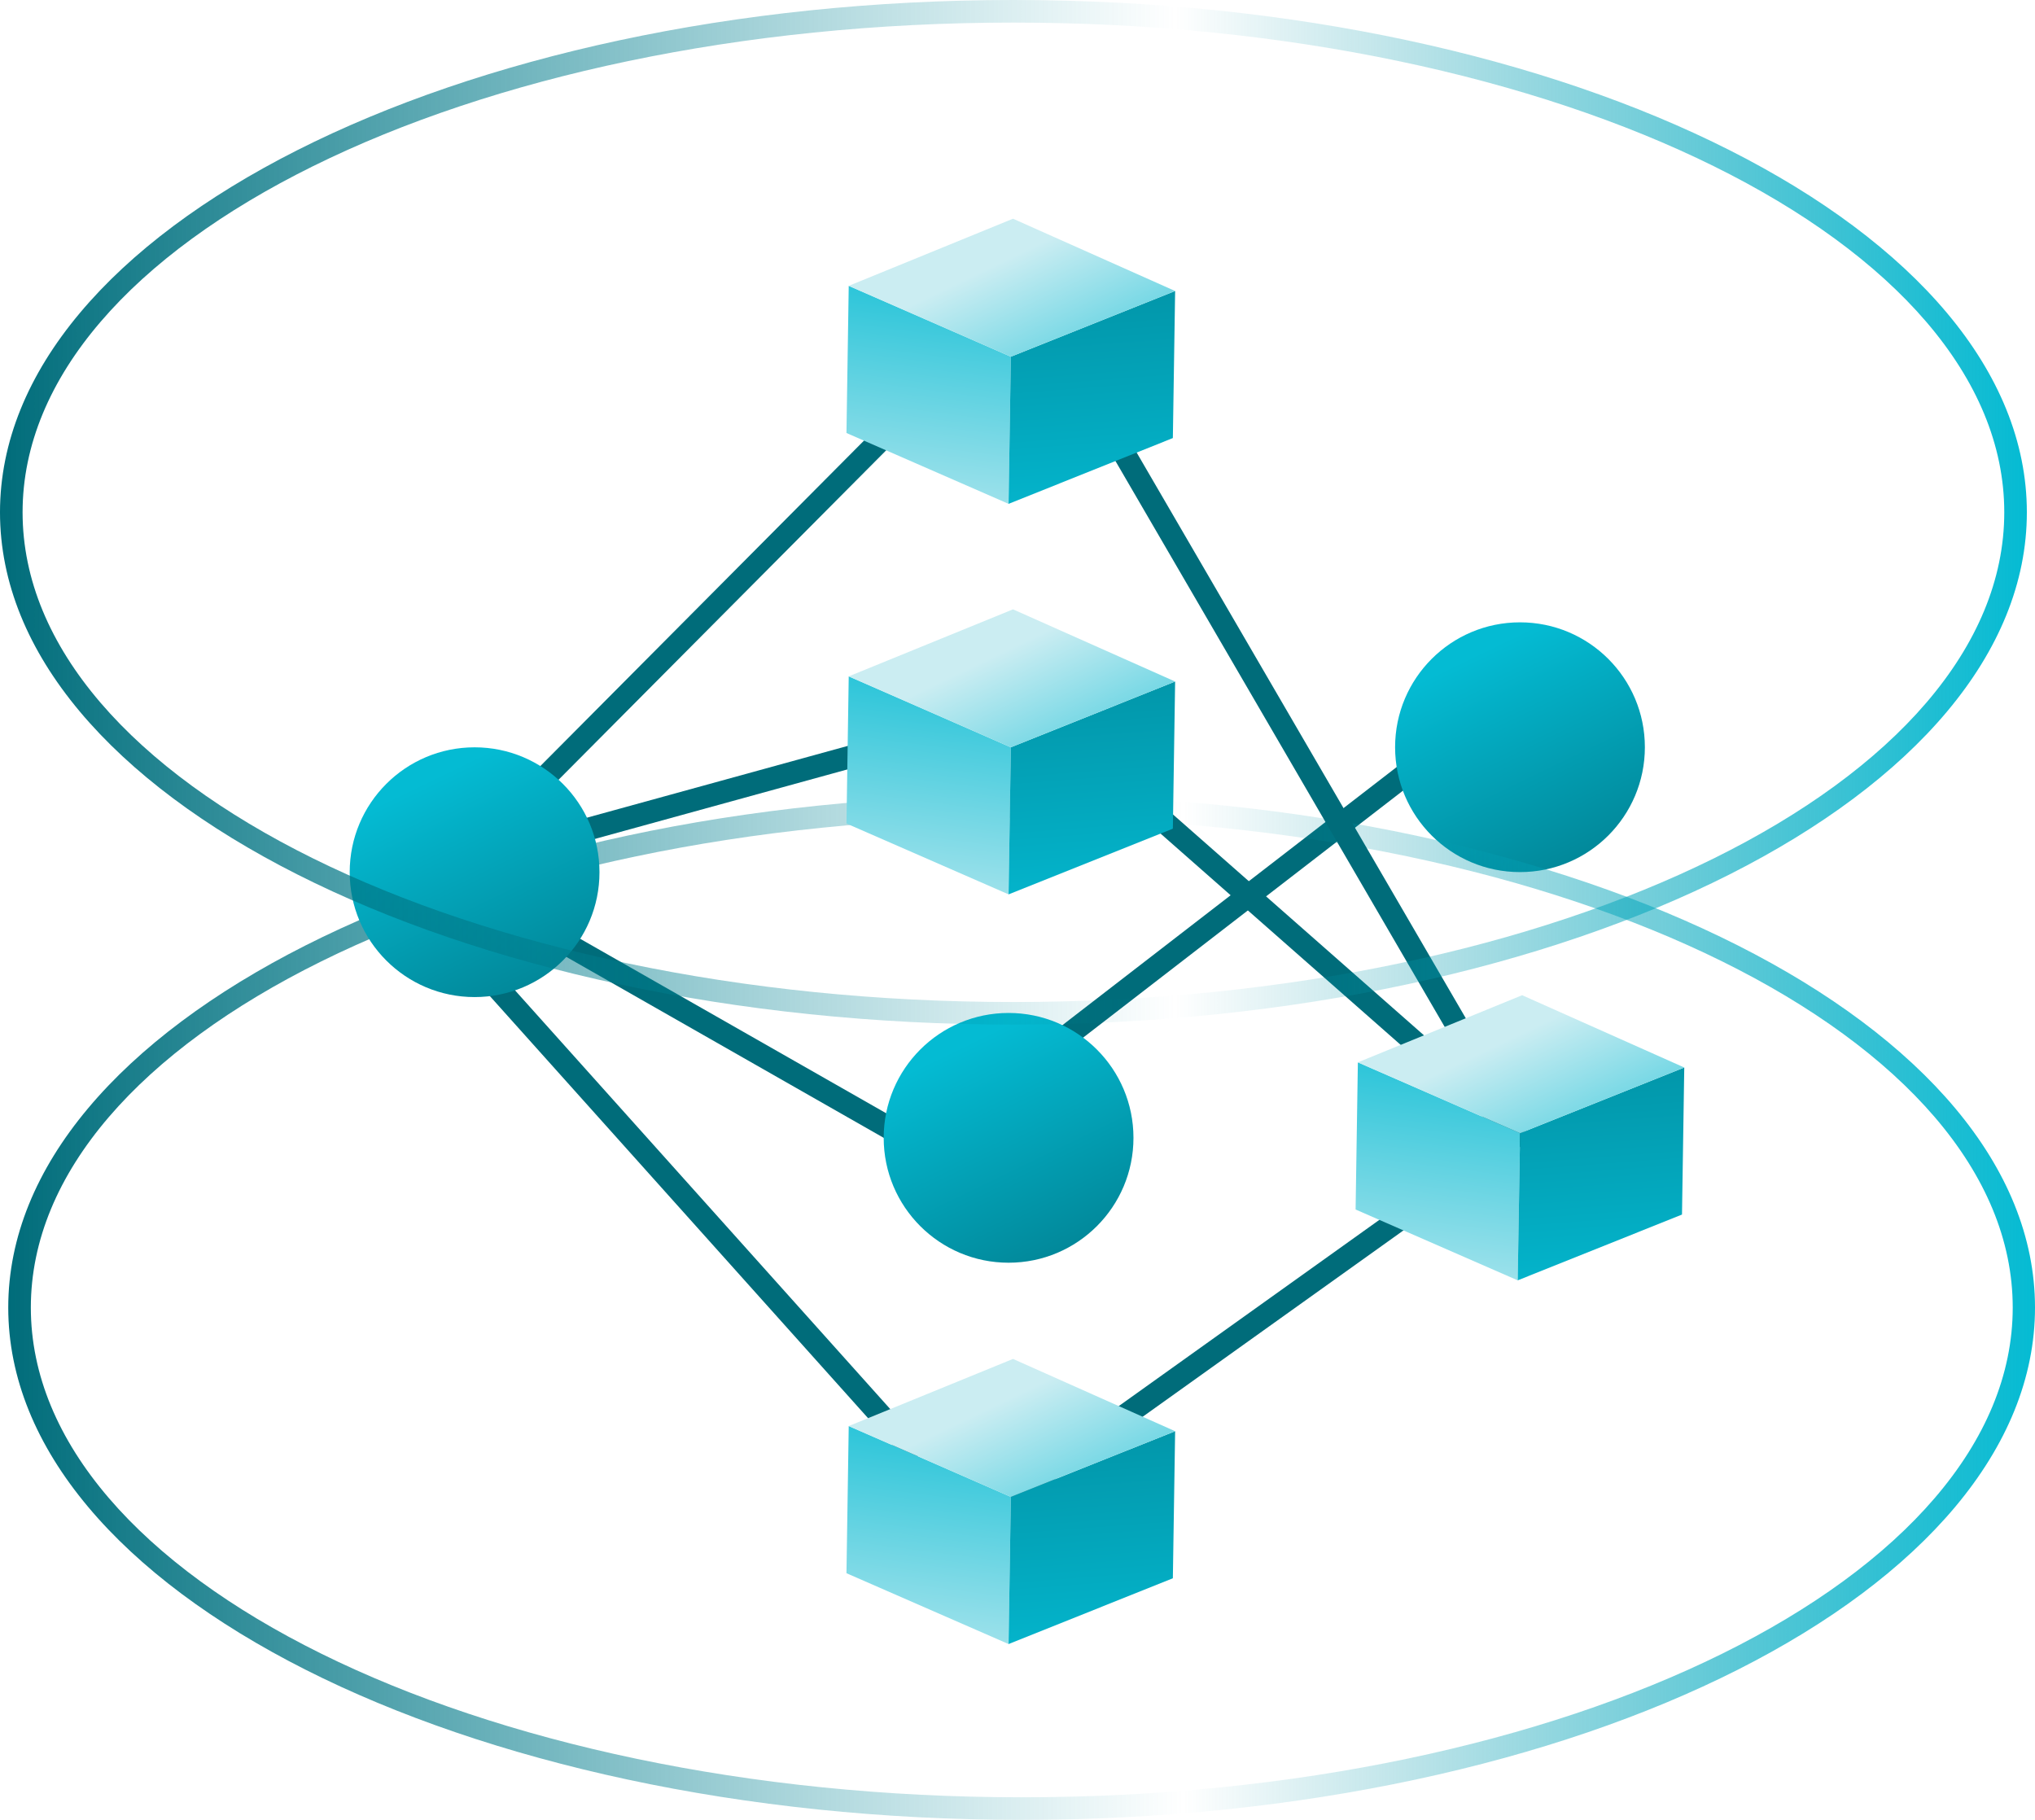 <svg id="Layer_1" data-name="Layer 1" xmlns="http://www.w3.org/2000/svg" xmlns:xlink="http://www.w3.org/1999/xlink" viewBox="0 0 197.33 176.48"><defs><style>.cls-1{fill:#006c7a;}.cls-2{fill:url(#Новый_образец_градиента_1);}.cls-3{fill:url(#Безымянный_градиент_35);}.cls-4{fill:url(#Новый_образец_градиента_1-2);}.cls-5{fill:url(#Новый_образец_градиента_1-3);}.cls-6{fill:url(#Безымянный_градиент_33);}.cls-7{fill:url(#Новый_образец_градиента_1-4);}.cls-8{fill:url(#Безымянный_градиент_33-2);}.cls-9{fill:url(#Безымянный_градиент_35-2);}.cls-10{fill:url(#Безымянный_градиент_33-3);}.cls-11{fill:url(#Новый_образец_градиента_1-5);}.cls-12{fill:url(#Безымянный_градиент_33-4);}.cls-13{fill:url(#Безымянный_градиент_33-5);}.cls-14{fill:url(#Новый_образец_градиента_1-6);}.cls-15{fill:url(#Безымянный_градиент_33-6);}.cls-16{fill:url(#Безымянный_градиент_33-7);}.cls-17{fill:url(#Новый_образец_градиента_1-7);}.cls-18{fill:url(#Безымянный_градиент_33-8);}</style><linearGradient id="Новый_образец_градиента_1" x1="158.18" y1="94.72" x2="143.04" y2="63.49" gradientUnits="userSpaceOnUse"><stop offset="0" stop-color="#006c7a"/><stop offset="1" stop-color="#04bbd3"/></linearGradient><linearGradient id="Безымянный_градиент_35" x1="602.63" y1="496.8" x2="799.16" y2="496.8" gradientUnits="userSpaceOnUse"><stop offset="0" stop-color="#006c7a"/><stop offset="0.58" stop-color="#028d9f" stop-opacity="0"/><stop offset="1" stop-color="#04bbd3"/></linearGradient><linearGradient id="Новый_образец_градиента_1-2" x1="108.59" y1="132.59" x2="93.45" y2="101.36" xlink:href="#Новый_образец_градиента_1"/><linearGradient id="Новый_образец_градиента_1-3" x1="56.81" y1="106.83" x2="41.67" y2="75.6" xlink:href="#Новый_образец_градиента_1"/><linearGradient id="Безымянный_градиент_33" x1="743.75" y1="513.2" x2="747.6" y2="479.59" gradientTransform="translate(-598.5 -393.76) rotate(0.89)" gradientUnits="userSpaceOnUse"><stop offset="0" stop-color="#cbedf2"/><stop offset="1" stop-color="#04bbd3"/></linearGradient><linearGradient id="Новый_образец_градиента_1-4" x1="758.05" y1="457.48" x2="762.95" y2="510.7" gradientTransform="translate(-598.5 -393.76) rotate(0.89)" xlink:href="#Новый_образец_градиента_1"/><linearGradient id="Безымянный_градиент_33-2" x1="752.44" y1="482.86" x2="762.77" y2="503.69" xlink:href="#Безымянный_градиент_33"/><linearGradient id="Безымянный_градиент_35-2" x1="601.83" y1="419.68" x2="798.37" y2="419.68" xlink:href="#Безымянный_градиент_35"/><linearGradient id="Безымянный_градиент_33-3" x1="693.21" y1="438.68" x2="697.06" y2="405.07" xlink:href="#Безымянный_градиент_33"/><linearGradient id="Новый_образец_градиента_1-5" x1="707.51" y1="382.96" x2="712.41" y2="436.18" gradientTransform="translate(-598.5 -393.76) rotate(0.89)" xlink:href="#Новый_образец_градиента_1"/><linearGradient id="Безымянный_градиент_33-4" x1="701.9" y1="408.34" x2="712.22" y2="429.17" xlink:href="#Безымянный_градиент_33"/><linearGradient id="Безымянный_градиент_33-5" x1="693.8" y1="476.55" x2="697.65" y2="442.94" xlink:href="#Безымянный_градиент_33"/><linearGradient id="Новый_образец_градиента_1-6" x1="708.1" y1="420.83" x2="713" y2="474.05" gradientTransform="translate(-598.5 -393.76) rotate(0.89)" xlink:href="#Новый_образец_градиента_1"/><linearGradient id="Безымянный_градиент_33-6" x1="702.49" y1="446.21" x2="712.82" y2="467.04" xlink:href="#Безымянный_градиент_33"/><linearGradient id="Безымянный_градиент_33-7" x1="694.94" y1="549.23" x2="698.79" y2="515.62" xlink:href="#Безымянный_градиент_33"/><linearGradient id="Новый_образец_градиента_1-7" x1="709.23" y1="493.52" x2="714.13" y2="546.73" gradientTransform="translate(-598.5 -393.76) rotate(0.89)" xlink:href="#Новый_образец_градиента_1"/><linearGradient id="Безымянный_градиент_33-8" x1="703.62" y1="518.89" x2="713.95" y2="539.73" xlink:href="#Безымянный_градиент_33"/></defs><title>machine-learning</title><rect class="cls-1" x="693.23" y="460.31" width="62.4" height="2.19" transform="matrix(0.79, -0.61, 0.61, 0.79, -733.17, 164.62)"/><circle class="cls-2" cx="147.39" cy="72.46" r="12.11"/><path class="cls-3" d="M700.9,546.48c-54.19,0-98.27-22.29-98.27-49.68s44.08-49.68,98.27-49.68,98.26,22.28,98.26,49.68S755.08,546.48,700.9,546.48Zm0-97.18c-53,0-96.08,21.31-96.08,47.5s43.1,47.49,96.08,47.49S797,523,797,496.8,753.87,449.3,700.9,449.3Z" transform="translate(-601.83 -370)"/><rect class="cls-1" x="646.59" y="428.32" width="47.99" height="2.19" transform="translate(-708.59 232.1) rotate(-45.16)"/><rect class="cls-1" x="653.79" y="445.94" width="34.35" height="2.19" transform="translate(-696.42 -175.87) rotate(-15.39)"/><rect class="cls-1" x="672.15" y="448.36" width="2.19" height="45.1" transform="translate(-671.11 452.57) rotate(-60.31)"/><rect class="cls-1" x="668.87" y="456.68" width="2.19" height="62.52" transform="translate(-756.45 201.65) rotate(-41.86)"/><circle class="cls-4" cx="97.8" cy="110.34" r="12.11"/><circle class="cls-5" cx="46.02" cy="84.58" r="12.11"/><rect class="cls-1" x="727.38" y="402.94" width="2.19" height="82.55" transform="translate(-726.41 56.65) rotate(-30.19)"/><rect class="cls-1" x="727.38" y="433.9" width="2.19" height="55.36" transform="matrix(0.66, -0.75, 0.75, 0.66, -701.41, 332.56)"/><rect class="cls-1" x="694.2" y="496.43" width="60.68" height="2.19" transform="translate(-756.05 144) rotate(-35.55)"/><polygon class="cls-6" points="131.45 117.29 147.17 124.16 147.4 109.89 131.67 103.02 131.45 117.29"/><polygon class="cls-7" points="163.1 117.78 147.17 124.16 147.4 109.89 163.32 103.52 163.1 117.78"/><polygon class="cls-8" points="131.67 103.02 147.4 109.89 163.32 103.52 147.6 96.51 131.67 103.02"/><path class="cls-9" d="M700.1,469.36c-54.18,0-98.27-22.29-98.27-49.68S645.92,370,700.1,370s98.27,22.29,98.27,49.68S754.28,469.36,700.1,469.36Zm0-97.17c-53,0-96.08,21.3-96.08,47.49s43.1,47.49,96.08,47.49,96.08-21.3,96.08-47.49S753.08,372.19,700.1,372.19Z" transform="translate(-601.83 -370)"/><polygon class="cls-10" points="82.08 41.99 97.8 48.86 98.02 34.59 82.3 27.72 82.08 41.99"/><polygon class="cls-11" points="113.73 42.48 97.8 48.86 98.02 34.59 113.95 28.22 113.73 42.48"/><polygon class="cls-12" points="82.3 27.72 98.02 34.59 113.95 28.22 98.23 21.21 82.3 27.72"/><polygon class="cls-13" points="82.08 79.86 97.8 86.73 98.02 72.47 82.3 65.59 82.08 79.86"/><polygon class="cls-14" points="113.73 80.36 97.8 86.73 98.02 72.47 113.95 66.09 113.73 80.36"/><polygon class="cls-15" points="82.3 65.59 98.02 72.47 113.95 66.09 98.23 59.09 82.3 65.59"/><polygon class="cls-16" points="82.08 152.56 97.8 159.43 98.02 145.16 82.3 138.29 82.08 152.56"/><polygon class="cls-17" points="113.73 153.05 97.8 159.43 98.02 145.16 113.95 138.79 113.73 153.05"/><polygon class="cls-18" points="82.3 138.29 98.02 145.16 113.95 138.79 98.23 131.78 82.3 138.29"/></svg>